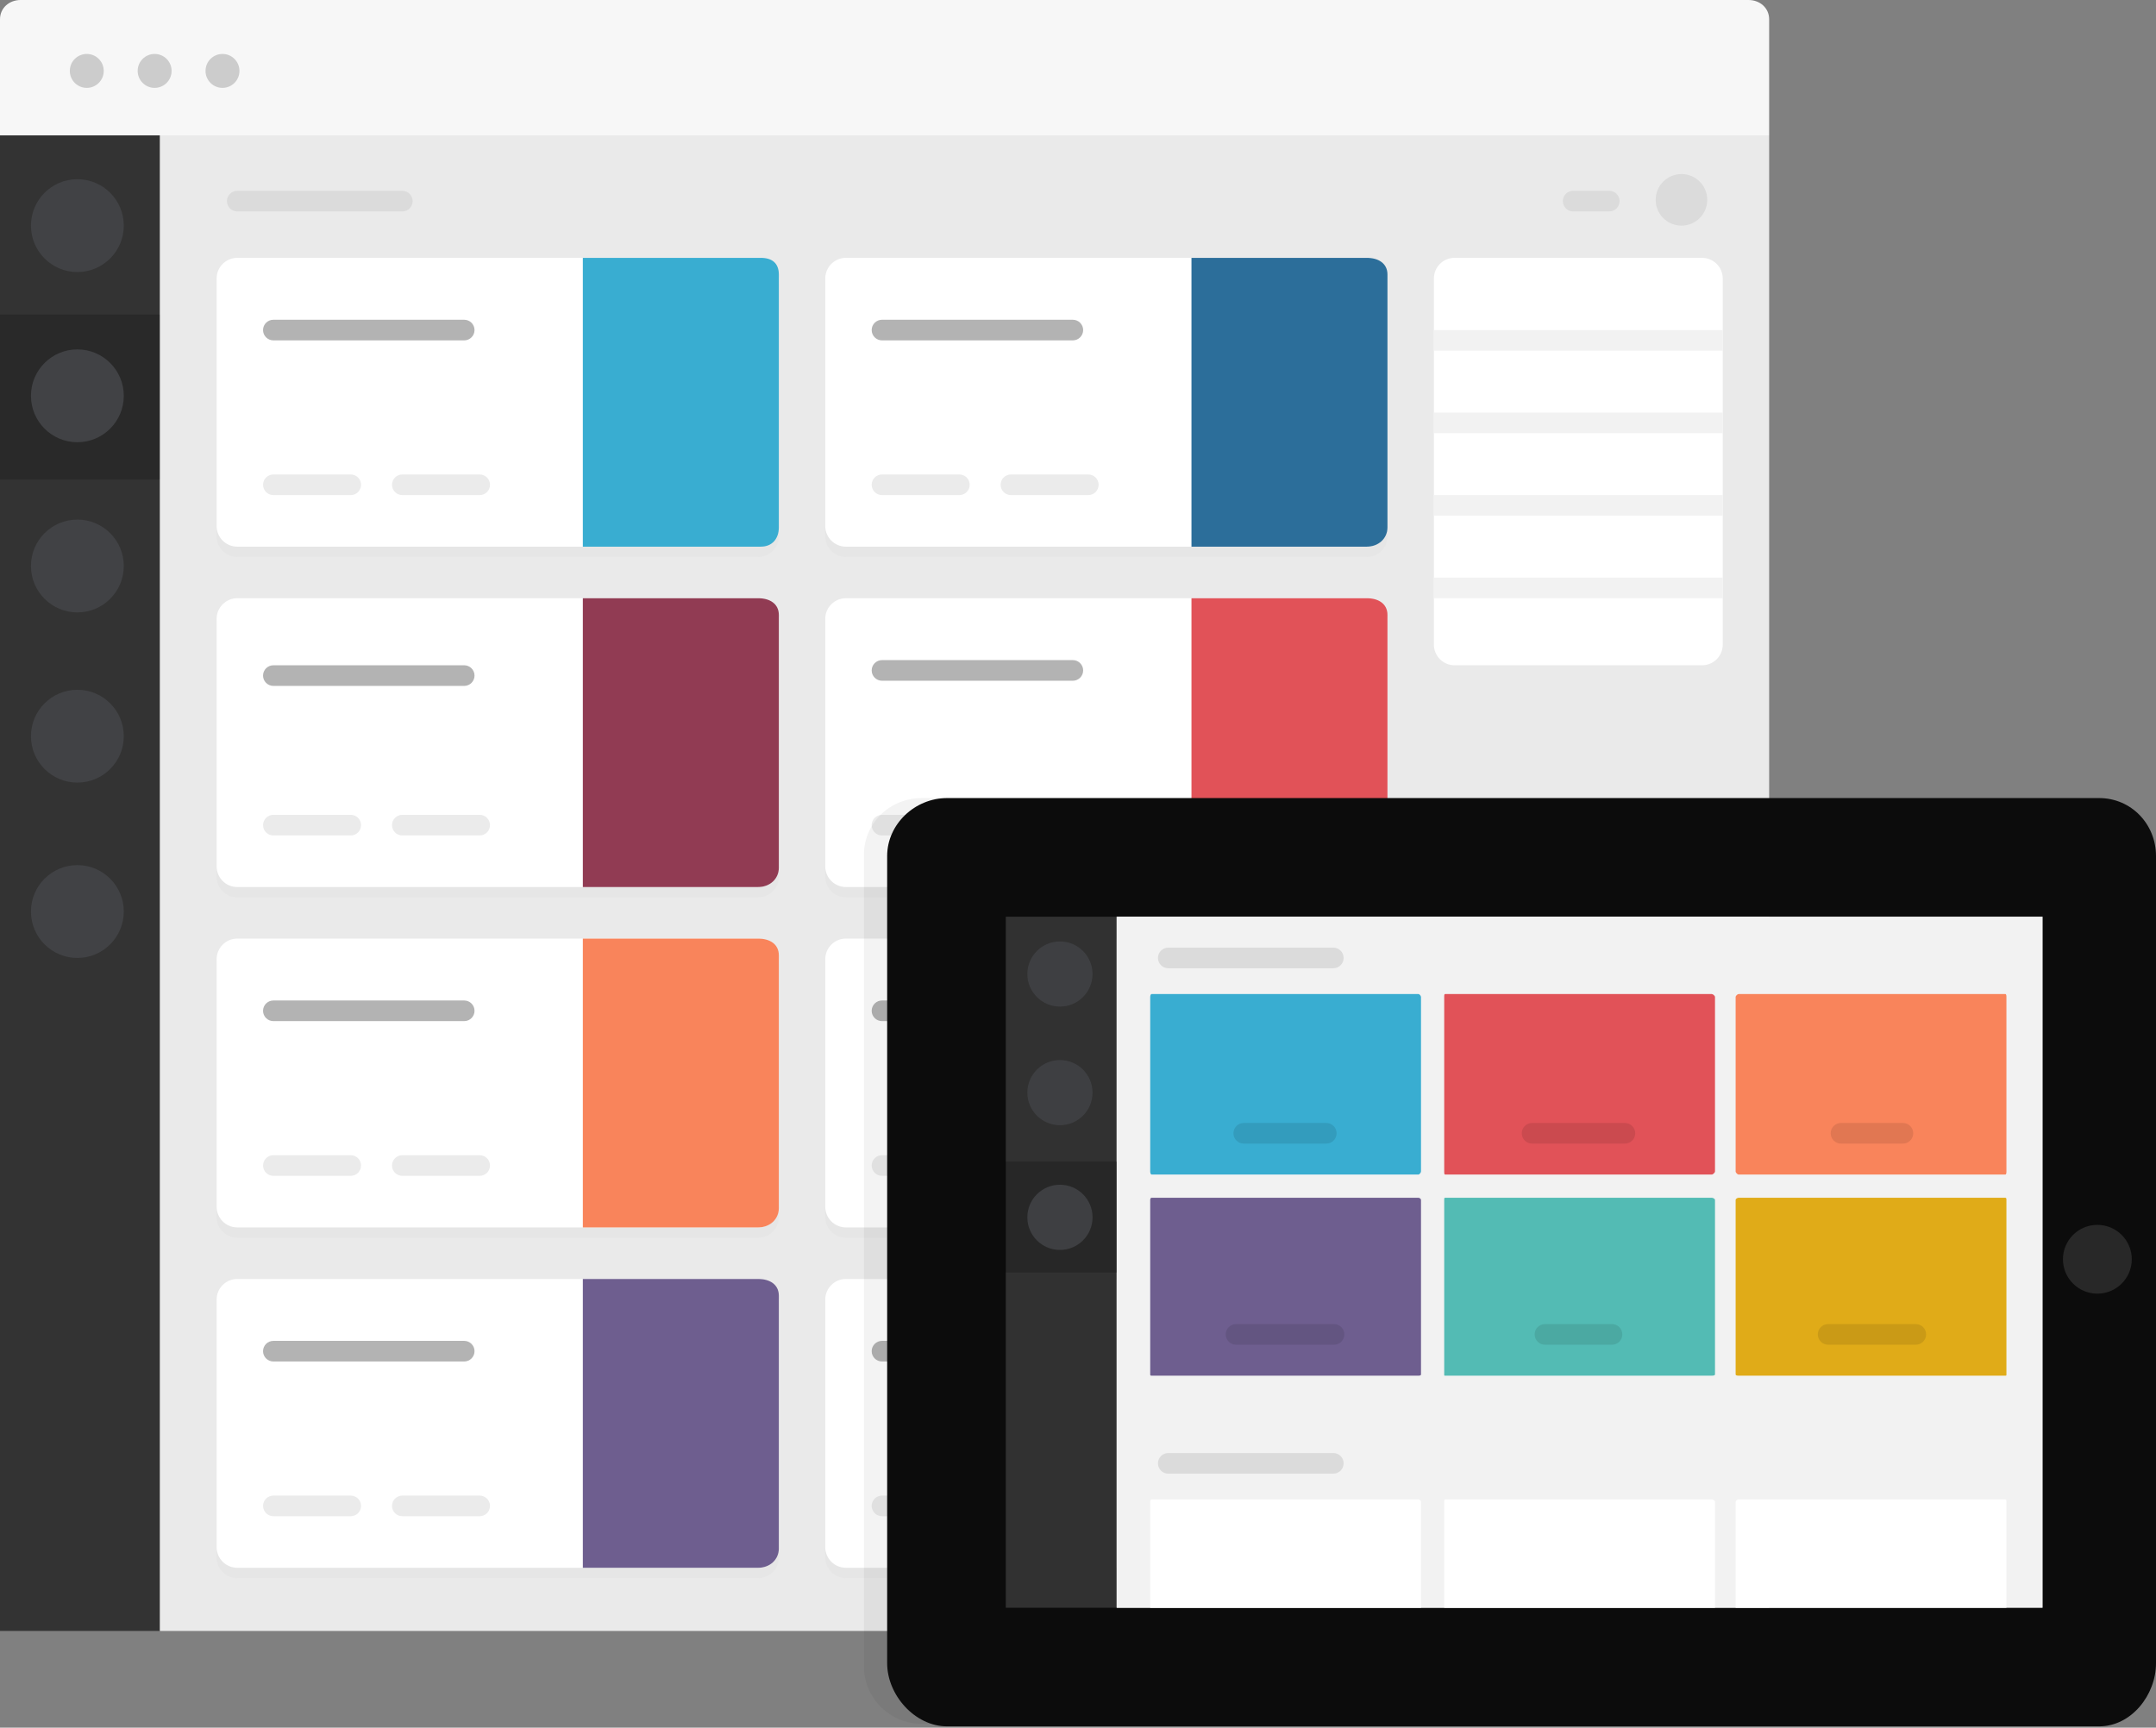 <?xml version="1.0" encoding="utf-8"?>
<!-- Generator: Adobe Illustrator 17.0.0, SVG Export Plug-In . SVG Version: 6.00 Build 0)  -->
<!DOCTYPE svg PUBLIC "-//W3C//DTD SVG 1.1//EN" "http://www.w3.org/Graphics/SVG/1.1/DTD/svg11.dtd">
<svg version="1.1" id="Layer_1" xmlns="http://www.w3.org/2000/svg" xmlns:xlink="http://www.w3.org/1999/xlink" x="0px" y="0px"
	 width="836px" height="670px" viewBox="0 0 836 670" enable-background="new 0 0 836 670" xml:space="preserve">
<rect x="0" y="0" width="836" height="670" fill="#808080" stroke="none"/>
<g>
	<g>
		<g>
			<path fill="#F7F7F7" d="M678,0H8C3.582,0,0,3.082,0,7.5v45h686v-45C686,3.082,682.418,0,678,0z"/>
		</g>
		<g>
			<circle fill="#CCCCCC" cx="33.648" cy="27.5" r="6.578"/>
		</g>
		<g>
			<circle fill="#CCCCCC" cx="59.96" cy="27.5" r="6.578"/>
		</g>
		<g>
			<circle fill="#CCCCCC" cx="86.272" cy="27.5" r="6.578"/>
		</g>
	</g>
	<g>
		<path fill="#E6E6E6" d="M536,472c0,4.418-3.582,8-8,8H328c-4.418,0-8-3.582-8-8v-98c0-4.418,3.582-8,8-8h200c4.418,0,8,3.582,8,8
			V472z"/>
	</g>
	<g>
		<path fill="#9D8AC7" d="M536,466.5c0,4.418-3.582,9.5-8,9.5h-66V364h66c4.418,0,8,2.082,8,6.5V466.5z"/>
	</g>
	<g>
		<g>
			<path fill="#B3B3B3" d="M416,396h-74c-2.209,0-4-1.791-4-4s1.791-4,4-4h74c2.209,0,4,1.791,4,4S418.209,396,416,396z"/>
		</g>
	</g>
	<g>
		<g>
			<path fill="#EBEBEB" d="M372,456h-30c-2.209,0-4-1.791-4-4s1.791-4,4-4h30c2.209,0,4,1.791,4,4S374.209,456,372,456z"/>
		</g>
	</g>
	<g>
		<g>
			<rect y="52.5" fill="#333333" width="62" height="580"/>
		</g>
		<g>
			<rect y="122" fill="#292929" width="62" height="64"/>
		</g>
		<g>
			<circle fill="#414245" cx="30" cy="87.5" r="18"/>
		</g>
		<g>
			<circle fill="#414245" cx="30" cy="153.5" r="18"/>
		</g>
		<g>
			<circle fill="#414245" cx="30" cy="219.5" r="18"/>
		</g>
		<g>
			<circle fill="#414245" cx="30" cy="285.5" r="18"/>
		</g>
		<g>
			<circle fill="#414245" cx="30" cy="353.5" r="18"/>
		</g>
	</g>
	<g>
		<rect y="52" fill="none" width="686" height="580"/>
	</g>
	<g>
		<g>
			<path fill="#EBEBEB" d="M422,456h-30c-2.209,0-4-1.791-4-4s1.791-4,4-4h30c2.209,0,4,1.791,4,4S424.209,456,422,456z"/>
		</g>
	</g>
	<g>
		<g>
			<rect x="62" y="52.5" fill="#EAEAEA" width="624" height="580"/>
		</g>
		<g>
			<g>
				<path fill="#FFFFFF" d="M668,250c0,4.418-3.582,8-8,8h-96c-4.418,0-8-3.582-8-8V108c0-4.418,3.582-8,8-8h96c4.418,0,8,3.582,8,8
					V250z"/>
			</g>
			<g>
				<g>
					<rect x="556" y="128" fill="#F2F2F2" width="112" height="8"/>
				</g>
			</g>
			<g>
				<g>
					<rect x="556" y="160" fill="#F2F2F2" width="112" height="8"/>
				</g>
			</g>
			<g>
				<g>
					<rect x="556" y="192" fill="#F2F2F2" width="112" height="8"/>
				</g>
			</g>
			<g>
				<g>
					<rect x="556" y="224" fill="#F2F2F2" width="112" height="8"/>
				</g>
			</g>
		</g>
		<g>
			<g>
				<circle fill="#DBDBDB" cx="652" cy="77.5" r="10"/>
			</g>
			<g>
				<g>
					<path fill="#DBDBDB" d="M156,82H92c-2.209,0-4-1.791-4-4s1.791-4,4-4h64c2.209,0,4,1.791,4,4S158.209,82,156,82z"/>
				</g>
			</g>
			<g>
				<g>
					<path fill="#DBDBDB" d="M624,82h-14c-2.209,0-4-1.791-4-4s1.791-4,4-4h14c2.209,0,4,1.791,4,4S626.209,82,624,82z"/>
				</g>
			</g>
		</g>
		<g>
			<g>
				<path fill="#E6E6E6" d="M302,208c0,4.418-3.582,8-8,8H92c-4.418,0-8-3.582-8-8v-98c0-4.418,3.582-8,8-8h202c4.418,0,8,3.582,8,8
					V208z"/>
			</g>
			<g>
				<path fill="#FFFFFF" d="M302,204c0,4.418-3.582,8-8,8H92c-4.418,0-8-3.582-8-8v-96c0-4.418,3.582-8,8-8h202c4.418,0,8,3.582,8,8
					V204z"/>
			</g>
			<g>
				<path fill="#39ADD1" d="M302,204.5c0,4.418-2.582,7.5-7,7.5h-69V100h69c4.418,0,7,2.082,7,6.5V204.5z"/>
			</g>
			<g>
				<g>
					<path fill="#B3B3B3" d="M180,132h-74c-2.209,0-4-1.791-4-4s1.791-4,4-4h74c2.209,0,4,1.791,4,4S182.209,132,180,132z"/>
				</g>
			</g>
			<g>
				<g>
					<path fill="#EBEBEB" d="M136,192h-30c-2.209,0-4-1.791-4-4s1.791-4,4-4h30c2.209,0,4,1.791,4,4S138.209,192,136,192z"/>
				</g>
			</g>
			<g>
				<g>
					<path fill="#EBEBEB" d="M186,192h-30c-2.209,0-4-1.791-4-4s1.791-4,4-4h30c2.209,0,4,1.791,4,4S188.209,192,186,192z"/>
				</g>
			</g>
		</g>
		<g>
			<g>
				<path fill="#E6E6E6" d="M538,208c0,4.418-3.582,8-8,8H328c-4.418,0-8-3.582-8-8v-98c0-4.418,3.582-8,8-8h202
					c4.418,0,8,3.582,8,8V208z"/>
			</g>
			<g>
				<path fill="#FFFFFF" d="M538,204c0,4.418-3.582,8-8,8H328c-4.418,0-8-3.582-8-8v-96c0-4.418,3.582-8,8-8h202
					c4.418,0,8,3.582,8,8V204z"/>
			</g>
			<g>
				<path fill="#2C6E9A" d="M538,204.5c0,4.418-3.582,7.5-8,7.5h-68V100h68c4.418,0,8,2.082,8,6.5V204.5z"/>
			</g>
			<g>
				<g>
					<path fill="#B3B3B3" d="M416,132h-74c-2.209,0-4-1.791-4-4s1.791-4,4-4h74c2.209,0,4,1.791,4,4S418.209,132,416,132z"/>
				</g>
			</g>
			<g>
				<g>
					<path fill="#EBEBEB" d="M372,192h-30c-2.209,0-4-1.791-4-4s1.791-4,4-4h30c2.209,0,4,1.791,4,4S374.209,192,372,192z"/>
				</g>
			</g>
			<g>
				<g>
					<path fill="#EBEBEB" d="M422,192h-30c-2.209,0-4-1.791-4-4s1.791-4,4-4h30c2.209,0,4,1.791,4,4S424.209,192,422,192z"/>
				</g>
			</g>
		</g>
		<g>
			<g>
				<path fill="#E6E6E6" d="M302,340c0,4.418-3.582,8-8,8H92c-4.418,0-8-3.582-8-8v-98c0-4.418,3.582-8,8-8h202c4.418,0,8,3.582,8,8
					V340z"/>
			</g>
			<g>
				<path fill="#FFFFFF" d="M302,336c0,4.418-3.582,8-8,8H92c-4.418,0-8-3.582-8-8v-96c0-4.418,3.582-8,8-8h202c4.418,0,8,3.582,8,8
					V336z"/>
			</g>
			<g>
				<path fill="#913B53" d="M302,336.5c0,4.418-3.582,7.5-8,7.5h-68V232h68c4.418,0,8,2.082,8,6.5V336.5z"/>
			</g>
			<g>
				<g>
					<path fill="#B3B3B3" d="M180,266h-74c-2.209,0-4-1.791-4-4s1.791-4,4-4h74c2.209,0,4,1.791,4,4S182.209,266,180,266z"/>
				</g>
			</g>
			<g>
				<g>
					<path fill="#EBEBEB" d="M136,324h-30c-2.209,0-4-1.791-4-4s1.791-4,4-4h30c2.209,0,4,1.791,4,4S138.209,324,136,324z"/>
				</g>
			</g>
			<g>
				<g>
					<path fill="#EBEBEB" d="M186,324h-30c-2.209,0-4-1.791-4-4s1.791-4,4-4h30c2.209,0,4,1.791,4,4S188.209,324,186,324z"/>
				</g>
			</g>
		</g>
		<g>
			<g>
				<path fill="#E6E6E6" d="M538,340c0,4.418-3.582,8-8,8H328c-4.418,0-8-3.582-8-8v-98c0-4.418,3.582-8,8-8h202
					c4.418,0,8,3.582,8,8V340z"/>
			</g>
			<g>
				<path fill="#FFFFFF" d="M538,336c0,4.418-3.582,8-8,8H328c-4.418,0-8-3.582-8-8v-96c0-4.418,3.582-8,8-8h202
					c4.418,0,8,3.582,8,8V336z"/>
			</g>
			<g>
				<path fill="#E15258" d="M538,334.5c0,4.418-3.582,9.5-8,9.5h-68V232h68c4.418,0,8,2.082,8,6.5V334.5z"/>
			</g>
			<g>
				<g>
					<path fill="#B3B3B3" d="M416,264h-74c-2.209,0-4-1.791-4-4s1.791-4,4-4h74c2.209,0,4,1.791,4,4S418.209,264,416,264z"/>
				</g>
			</g>
			<g>
				<g>
					<path fill="#EBEBEB" d="M372,324h-30c-2.209,0-4-1.791-4-4s1.791-4,4-4h30c2.209,0,4,1.791,4,4S374.209,324,372,324z"/>
				</g>
			</g>
			<g>
				<g>
					<path fill="#EBEBEB" d="M422,324h-30c-2.209,0-4-1.791-4-4s1.791-4,4-4h30c2.209,0,4,1.791,4,4S424.209,324,422,324z"/>
				</g>
			</g>
		</g>
		<g>
			<g>
				<path fill="#E6E6E6" d="M302,472c0,4.418-3.582,8-8,8H92c-4.418,0-8-3.582-8-8v-98c0-4.418,3.582-8,8-8h202c4.418,0,8,3.582,8,8
					V472z"/>
			</g>
			<g>
				<path fill="#FFFFFF" d="M302,468c0,4.418-3.582,8-8,8H92c-4.418,0-8-3.582-8-8v-96c0-4.418,3.582-8,8-8h202c4.418,0,8,3.582,8,8
					V468z"/>
			</g>
			<g>
				<path fill="#F9845B" d="M302,468.5c0,4.418-3.582,7.5-8,7.5h-68V364h68c4.418,0,8,2.082,8,6.5V468.5z"/>
			</g>
			<g>
				<g>
					<path fill="#B3B3B3" d="M180,396h-74c-2.209,0-4-1.791-4-4s1.791-4,4-4h74c2.209,0,4,1.791,4,4S182.209,396,180,396z"/>
				</g>
			</g>
			<g>
				<g>
					<path fill="#EBEBEB" d="M136,456h-30c-2.209,0-4-1.791-4-4s1.791-4,4-4h30c2.209,0,4,1.791,4,4S138.209,456,136,456z"/>
				</g>
			</g>
			<g>
				<g>
					<path fill="#EBEBEB" d="M186,456h-30c-2.209,0-4-1.791-4-4s1.791-4,4-4h30c2.209,0,4,1.791,4,4S188.209,456,186,456z"/>
				</g>
			</g>
		</g>
		<g>
			<g>
				<path fill="#E6E6E6" d="M538,472c0,4.418-3.582,8-8,8H328c-4.418,0-8-3.582-8-8v-98c0-4.418,3.582-8,8-8h202
					c4.418,0,8,3.582,8,8V472z"/>
			</g>
			<g>
				<path fill="#FFFFFF" d="M538,468c0,4.418-3.582,8-8,8H328c-4.418,0-8-3.582-8-8v-96c0-4.418,3.582-8,8-8h202
					c4.418,0,8,3.582,8,8V468z"/>
			</g>
			<g>
				<path fill="#E0AB18" d="M538,468.5c0,4.418-3.582,7.5-8,7.5h-68V364h68c4.418,0,8,2.082,8,6.5V468.5z"/>
			</g>
			<g>
				<g>
					<path fill="#B3B3B3" d="M416,396h-74c-2.209,0-4-1.791-4-4s1.791-4,4-4h74c2.209,0,4,1.791,4,4S418.209,396,416,396z"/>
				</g>
			</g>
			<g>
				<g>
					<path fill="#EBEBEB" d="M372,456h-30c-2.209,0-4-1.791-4-4s1.791-4,4-4h30c2.209,0,4,1.791,4,4S374.209,456,372,456z"/>
				</g>
			</g>
			<g>
				<g>
					<path fill="#EBEBEB" d="M422,456h-30c-2.209,0-4-1.791-4-4s1.791-4,4-4h30c2.209,0,4,1.791,4,4S424.209,456,422,456z"/>
				</g>
			</g>
		</g>
		<g>
			<g>
				<path fill="#E6E6E6" d="M302,604c0,4.418-3.582,8-8,8H92c-4.418,0-8-3.582-8-8v-98c0-4.418,3.582-8,8-8h202c4.418,0,8,3.582,8,8
					V604z"/>
			</g>
			<g>
				<path fill="#FFFFFF" d="M302,600c0,4.418-3.582,8-8,8H92c-4.418,0-8-3.582-8-8v-96c0-4.418,3.582-8,8-8h202c4.418,0,8,3.582,8,8
					V600z"/>
			</g>
			<g>
				<path fill="#6E5E8F" d="M302,600.5c0,4.418-3.582,7.5-8,7.5h-68V496h68c4.418,0,8,2.082,8,6.5V600.5z"/>
			</g>
			<g>
				<g>
					<path fill="#B3B3B3" d="M180,528h-74c-2.209,0-4-1.791-4-4s1.791-4,4-4h74c2.209,0,4,1.791,4,4S182.209,528,180,528z"/>
				</g>
			</g>
			<g>
				<g>
					<path fill="#EBEBEB" d="M136,588h-30c-2.209,0-4-1.791-4-4s1.791-4,4-4h30c2.209,0,4,1.791,4,4S138.209,588,136,588z"/>
				</g>
			</g>
			<g>
				<g>
					<path fill="#EBEBEB" d="M186,588h-30c-2.209,0-4-1.791-4-4s1.791-4,4-4h30c2.209,0,4,1.791,4,4S188.209,588,186,588z"/>
				</g>
			</g>
		</g>
		<g>
			<g>
				<path fill="#E6E6E6" d="M536,604c0,4.418-3.582,8-8,8H328c-4.418,0-8-3.582-8-8v-98c0-4.418,3.582-8,8-8h200
					c4.418,0,8,3.582,8,8V604z"/>
			</g>
			<g>
				<path fill="#FFFFFF" d="M536,600c0,4.418-3.582,8-8,8H328c-4.418,0-8-3.582-8-8v-96c0-4.418,3.582-8,8-8h200
					c4.418,0,8,3.582,8,8V600z"/>
			</g>
			<g>
				<path fill="#53BBB4" d="M536,598.5c0,4.418-3.582,9.5-8,9.5h-66V496h66c4.418,0,8,2.082,8,6.5V598.5z"/>
			</g>
			<g>
				<g>
					<path fill="#B3B3B3" d="M416,528h-74c-2.209,0-4-1.791-4-4s1.791-4,4-4h74c2.209,0,4,1.791,4,4S418.209,528,416,528z"/>
				</g>
			</g>
			<g>
				<g>
					<path fill="#EBEBEB" d="M372,588h-30c-2.209,0-4-1.791-4-4s1.791-4,4-4h30c2.209,0,4,1.791,4,4S374.209,588,372,588z"/>
				</g>
			</g>
			<g>
				<g>
					<path fill="#EBEBEB" d="M422,588h-30c-2.209,0-4-1.791-4-4s1.791-4,4-4h30c2.209,0,4,1.791,4,4S424.209,588,422,588z"/>
				</g>
			</g>
		</g>
	</g>
	<g>
		<g>
			<rect x="389" y="348" fill="#333333" width="44" height="284"/>
		</g>
		<g>
			<rect x="389" y="450.5" fill="#292929" width="44" height="43"/>
		</g>
		<g>
			<g>
				<circle fill="#414245" cx="411" cy="423.734" r="12.644"/>
			</g>
			<g>
				<circle fill="#414245" cx="411" cy="377.734" r="12.644"/>
			</g>
			<g>
				<circle fill="#414245" cx="411" cy="472.094" r="12.644"/>
			</g>
		</g>
	</g>
	<g>
		<g opacity="0.05">
			<path d="M827,646.123c0,12.473-10.064,22.377-22.477,22.377H357.478c-12.414,0-22.478-9.904-22.478-22.377V331.585
				c0-12.473,10.064-22.085,22.478-22.085h447.045c12.414,0,22.477,9.612,22.477,22.085V646.123z"/>
		</g>
		<g>
			<path fill="#0C0C0C" d="M792,355.5v268H390v-268H792 M813.96,309.5H367.22c-12.414,0-23.22,10.075-23.22,22.479v313.025
				c0,12.404,10.806,24.495,23.22,24.495h446.74c12.414,0,22.04-12.091,22.04-24.495V331.979
				C836,319.575,826.374,309.5,813.96,309.5L813.96,309.5z"/>
		</g>
		<g>
			<ellipse fill="#282828" cx="813.264" cy="488.354" rx="13.346" ry="13.335"/>
		</g>
	</g>
	<g>
		<g>
			<defs>
				<polyline id="SVGID_1_" points="791,355.5 791,623.5 433,623.5 433,355.5 791,355.5 				"/>
			</defs>
			<clipPath id="SVGID_2_">
				<use xlink:href="#SVGID_1_"  overflow="visible"/>
			</clipPath>
		</g>
		<g>
			<defs>
				<polyline id="SVGID_3_" points="792,355.5 792,623.5 433,623.5 433,355.5 791,355.5 				"/>
			</defs>
			<use xlink:href="#SVGID_3_"  overflow="visible" fill="#F2F2F2"/>
			<clipPath id="SVGID_4_">
				<use xlink:href="#SVGID_3_"  overflow="visible"/>
			</clipPath>
		</g>
		<g>
			<g>
				<path fill="#DBDBDB" d="M517,375.5h-64c-2.209,0-4-1.791-4-4s1.791-4,4-4h64c2.209,0,4,1.791,4,4S519.209,375.5,517,375.5z"/>
			</g>
			<g>
				<g>
					<path fill="#39ADD1" d="M551,454.291c0,0.477-0.6,1.209-1.031,1.209h-103.39c-0.428,0-0.578-0.731-0.578-1.209v-67.633
						c0-0.478,0.15-1.159,0.578-1.159h103.39c0.431,0,1.031,0.681,1.031,1.159V454.291z"/>
				</g>
				<g opacity="0.1">
					<path d="M514.275,443.5h-32c-2.209,0-4-1.791-4-4s1.791-4,4-4h32c2.209,0,4,1.791,4,4S516.484,443.5,514.275,443.5z"/>
				</g>
			</g>
			<g>
				<g>
					<path fill="#E15258" d="M665,454.291c0,0.477-0.808,1.209-1.239,1.209h-103.39c-0.428,0-0.371-0.731-0.371-1.209v-67.633
						c0-0.478-0.057-1.159,0.371-1.159h103.39c0.431,0,1.239,0.681,1.239,1.159V454.291z"/>
				</g>
				<g opacity="0.1">
					<path d="M630.067,443.5h-36c-2.209,0-4-1.791-4-4s1.791-4,4-4h36c2.209,0,4,1.791,4,4S632.276,443.5,630.067,443.5z"/>
				</g>
			</g>
			<g>
				<g>
					<path fill="#F9845B" d="M778,454.291c0,0.477-0.016,1.209-0.447,1.209h-103.39c-0.428,0-1.163-0.731-1.163-1.209v-67.633
						c0-0.478,0.735-1.159,1.163-1.159h103.39c0.431,0,0.447,0.681,0.447,1.159V454.291z"/>
				</g>
				<g opacity="0.1">
					<path d="M737.86,443.5h-24c-2.209,0-4-1.791-4-4s1.791-4,4-4h24c2.209,0,4,1.791,4,4S740.069,443.5,737.86,443.5z"/>
				</g>
			</g>
			<g>
				<g>
					<path fill="#6E5E8F" d="M551,532.998c0,0.48-0.6,0.502-1.031,0.502h-103.39c-0.428,0-0.578-0.022-0.578-0.502v-67.631
						c0-0.479,0.15-0.867,0.578-0.867h103.39c0.431,0,1.031,0.388,1.031,0.867V532.998z"/>
				</g>
				<g opacity="0.1">
					<path d="M517.275,521.5h-38c-2.209,0-4-1.791-4-4s1.791-4,4-4h38c2.209,0,4,1.791,4,4S519.484,521.5,517.275,521.5z"/>
				</g>
			</g>
			<g>
				<g>
					<path fill="#53BBB4" d="M665,532.998c0,0.48-0.808,0.502-1.239,0.502h-103.39c-0.428,0-0.371-0.022-0.371-0.502v-67.631
						c0-0.479-0.057-0.867,0.371-0.867h103.39c0.431,0,1.239,0.388,1.239,0.867V532.998z"/>
				</g>
				<g opacity="0.1">
					<path d="M625.067,521.5h-26c-2.209,0-4-1.791-4-4s1.791-4,4-4h26c2.209,0,4,1.791,4,4S627.276,521.5,625.067,521.5z"/>
				</g>
			</g>
			<g>
				<g>
					<path fill="#E0AB18" d="M674.163,533.5c-0.428,0-1.163-0.022-1.163-0.502v-67.631c0-0.479,0.735-0.867,1.163-0.867h103.39
						c0.431,0,0.447,0.388,0.447,0.867v67.631c0,0.48-0.016,0.502-0.447,0.502H674.163z"/>
				</g>
				<g opacity="0.1">
					<path d="M742.86,521.5h-34c-2.209,0-4-1.791-4-4s1.791-4,4-4h34c2.209,0,4,1.791,4,4S745.069,521.5,742.86,521.5z"/>
				</g>
			</g>
			<g>
				<path fill="#DBDBDB" d="M517,571.5h-64c-2.209,0-4-1.791-4-4s1.791-4,4-4h64c2.209,0,4,1.791,4,4S519.209,571.5,517,571.5z"/>
			</g>
			<g>
				<g>
					<path fill="#FFFFFF" d="M549.969,581.5H446.578c-0.428,0-0.578,0.431-0.578,0.91v41.09h105v-41.09
						C551,581.931,550.4,581.5,549.969,581.5z"/>
				</g>
				<g>
					<path fill="#FFFFFF" d="M663.761,581.5h-103.39c-0.428,0-0.371,0.431-0.371,0.91v41.09h105v-41.09
						C665,581.931,664.192,581.5,663.761,581.5z"/>
				</g>
				<g>
					<path fill="#FFFFFF" d="M777.553,581.5h-103.39c-0.428,0-1.163,0.431-1.163,0.91v41.09h105v-41.09
						C778,581.931,777.984,581.5,777.553,581.5z"/>
				</g>
			</g>
		</g>
	</g>
</g>
</svg>
